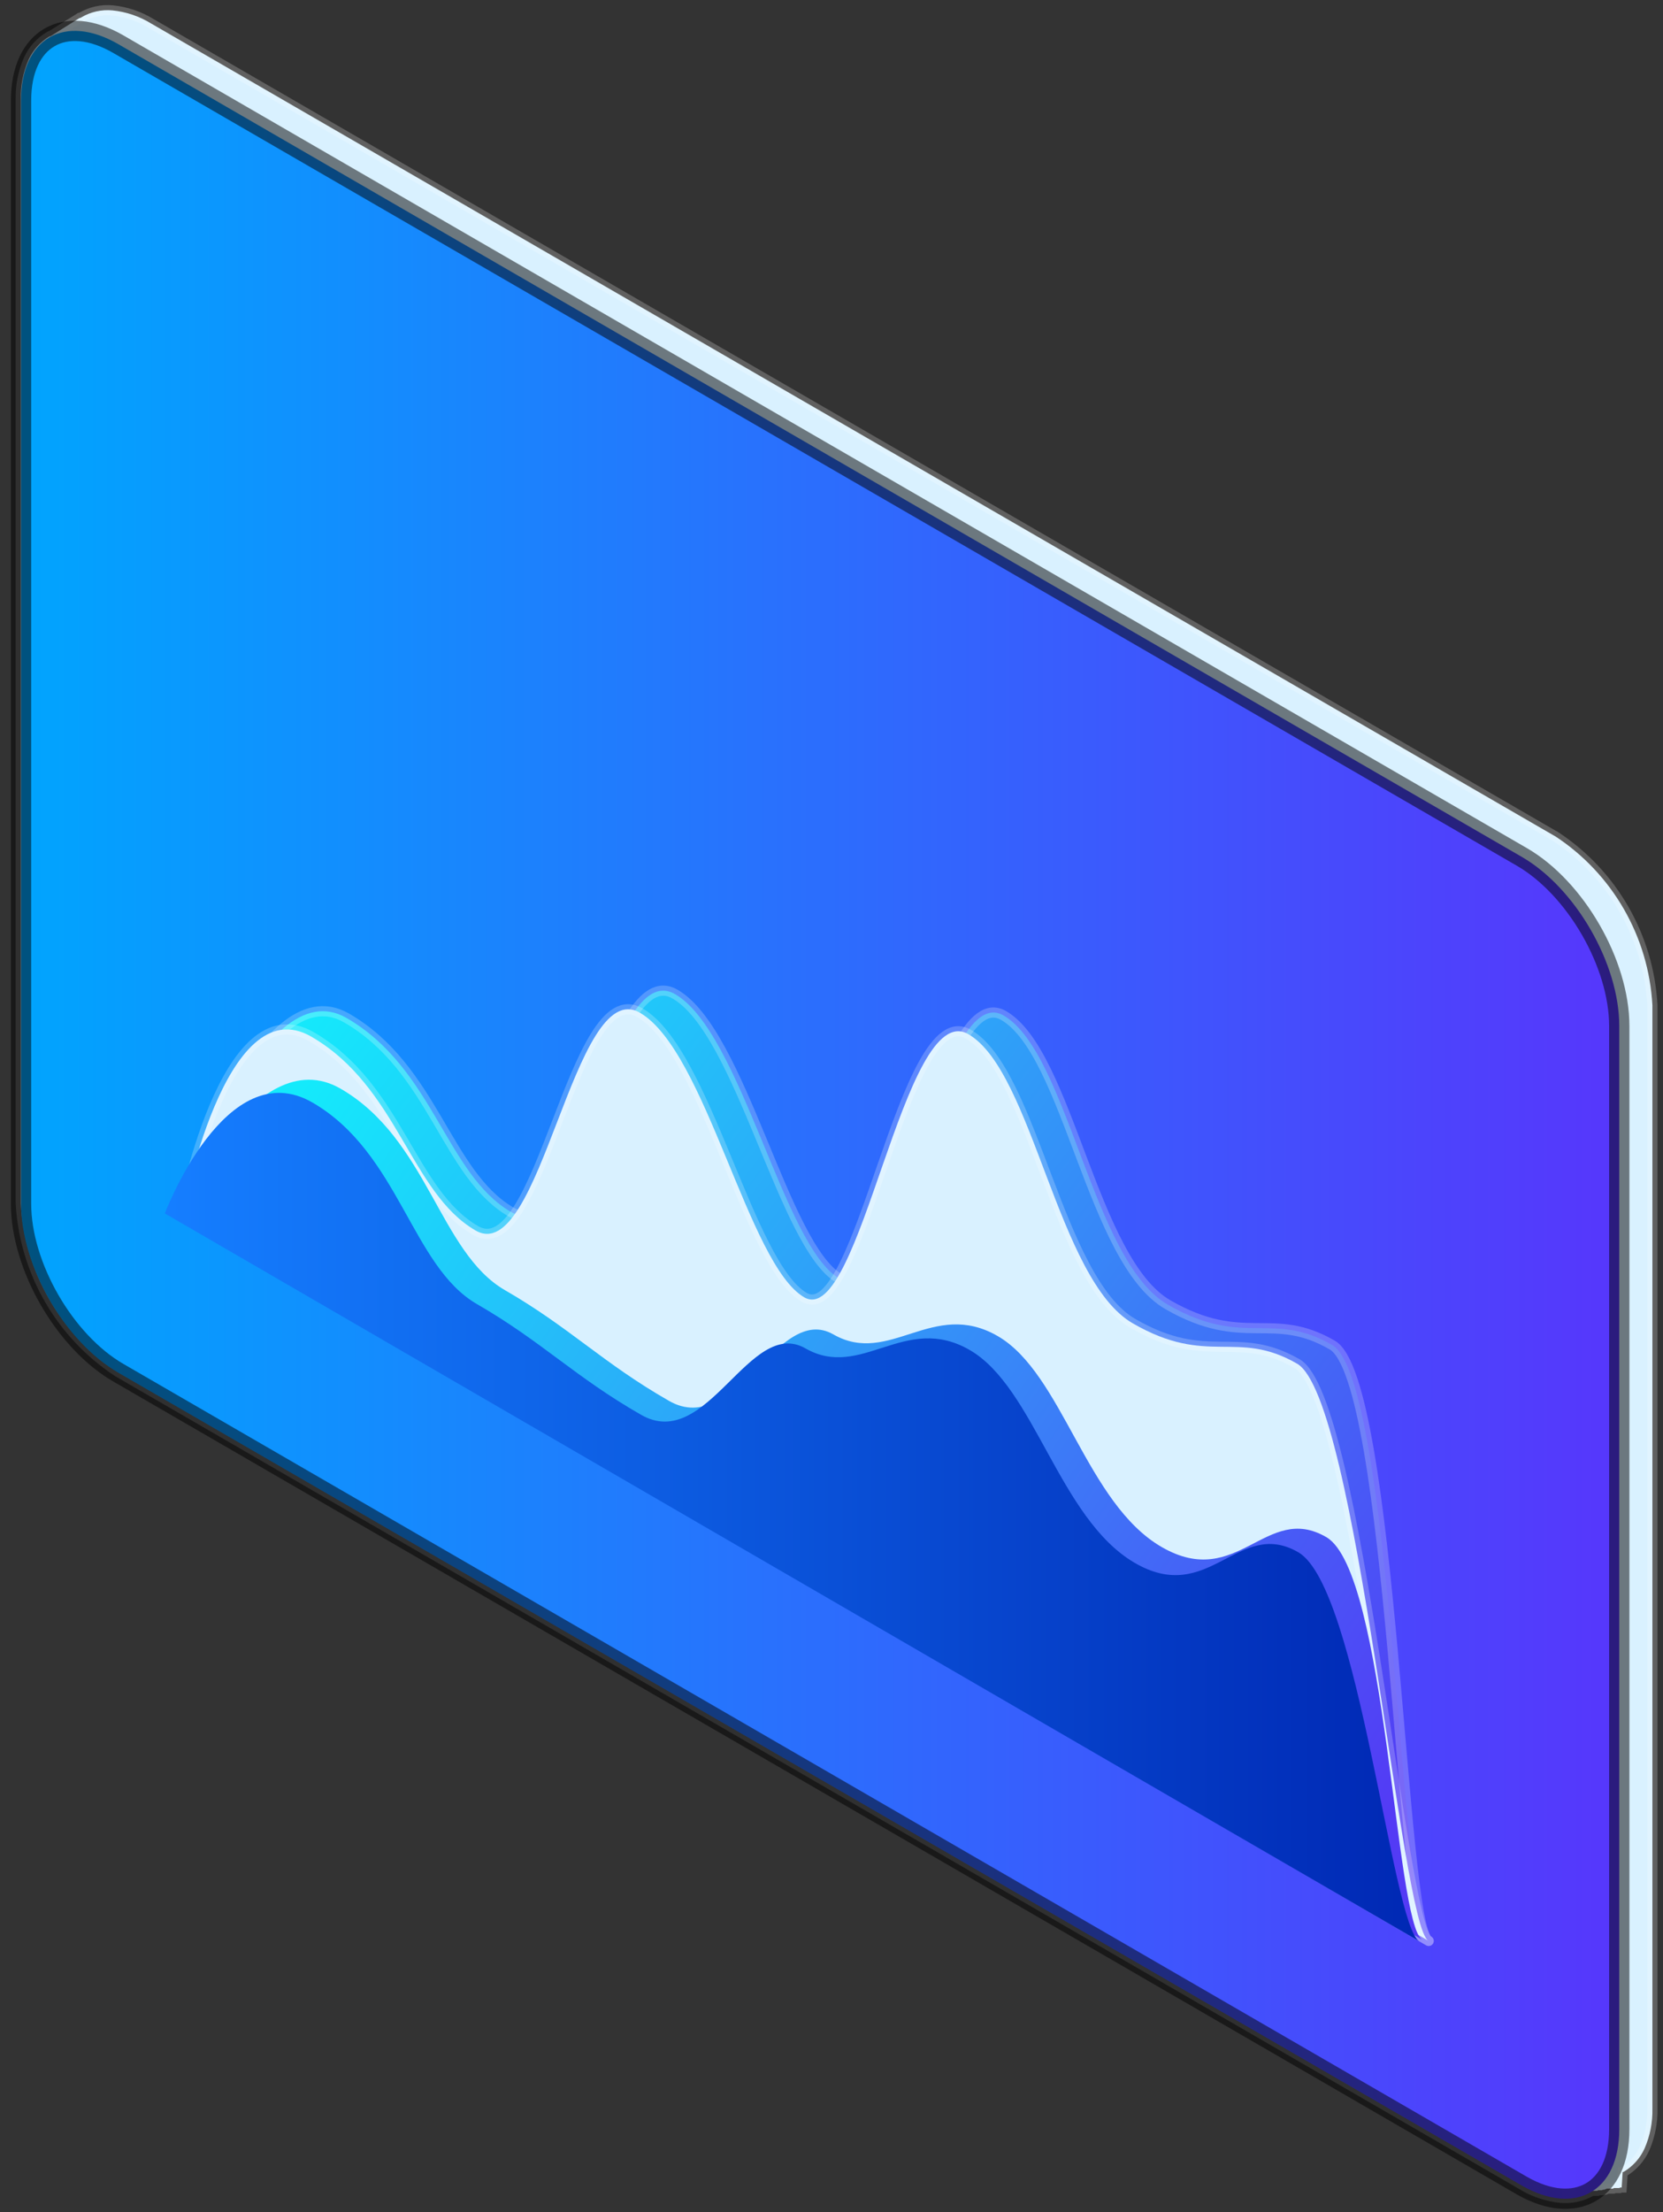 <?xml version="1.0" encoding="UTF-8"?>
<svg width="82px" height="109px" viewBox="0 0 82 109" version="1.1" xmlns="http://www.w3.org/2000/svg" xmlns:xlink="http://www.w3.org/1999/xlink">
    <rect x="0" y="0" width="82" height="109" fill="#333333" stroke="none"/>
    <!-- Generator: Sketch 54.1 (76490) - https://sketchapp.com -->
    <title>banner_4_graph</title>
    <desc>Created with Sketch.</desc>
    <defs>
        <linearGradient x1="100%" y1="54.086%" x2="0%" y2="54.086%" id="linearGradient-1">
            <stop stop-color="#5736FC" offset="0%"></stop>
            <stop stop-color="#00A5FE" offset="100%"></stop>
        </linearGradient>
        <linearGradient x1="100%" y1="79.018%" x2="0%" y2="20.982%" id="linearGradient-2">
            <stop stop-color="#533BF5" offset="0%"></stop>
            <stop stop-color="#14EAFB" offset="100%"></stop>
        </linearGradient>
        <linearGradient x1="100%" y1="73.784%" x2="0%" y2="26.216%" id="linearGradient-3">
            <stop stop-color="#533BF5" offset="0%"></stop>
            <stop stop-color="#14EAFB" offset="100%"></stop>
        </linearGradient>
        <linearGradient x1="100%" y1="54.086%" x2="0%" y2="54.086%" id="linearGradient-4">
            <stop stop-color="#0028B4" offset="0%"></stop>
            <stop stop-color="#157EFF" offset="100%"></stop>
        </linearGradient>
    </defs>
    <g id="页面" stroke="none" stroke-width="1" fill="none" fill-rule="evenodd">
        <g id="banner_4" transform="translate(-241, -30)">
            <g id="编组-2" transform="translate(50, 30)">
                <g id="banner_4_graph" transform="translate(192, 0)">
                    <g id="Group">
                        <path d="M75.677,41.204 L41.064,21.181 L6.452,1.158 C5.874,0.802 5.224,0.582 4.55,0.513 C4.013,0.461 3.472,0.582 3.008,0.857 L2.964,0.885 L2.926,0.885 L2.229,1.321 L1.531,1.758 L1.488,1.786 L1.449,1.786 C0.988,2.057 0.623,2.465 0.403,2.954 C0.136,3.57 0.006,4.237 0.022,4.909 L0.022,59.277 C0.208,62.66 1.991,65.753 4.822,67.604 L39.43,87.627 L74.042,107.65 C74.62,108.006 75.27,108.226 75.944,108.295 C76.483,108.347 77.025,108.226 77.492,107.951 L77.53,107.951 L77.568,107.951 L77.606,107.951 L77.644,107.951 L77.682,107.951 L77.72,107.951 L77.759,107.951 L77.802,107.923 L77.84,107.923 L77.878,107.923 L77.917,107.923 L77.955,107.923 L77.993,107.923 L78.031,107.896 L78.075,107.896 L78.113,107.896 L78.151,107.869 L78.189,107.869 L78.227,107.841 L78.265,107.841 L78.304,107.841 L78.342,107.841 L78.385,107.841 L78.423,107.841 L78.462,107.841 L78.5,107.841 L78.538,107.841 L78.576,107.814 L78.614,107.814 L78.652,107.814 L78.696,107.814 L78.734,107.814 L78.772,107.814 L78.81,107.814 L78.848,107.814 L78.887,107.787 L78.925,107.787 L78.963,107.787 L79.012,107.022 L79.05,107.022 C79.511,106.751 79.877,106.342 80.096,105.854 C80.364,105.236 80.494,104.567 80.478,103.894 L80.478,49.531 C80.291,46.149 78.511,43.058 75.683,41.204 L75.677,41.204 Z" id="Shape" fill="#D9F1FF" fill-rule="nonzero"></path>
                        <path d="M75.677,41.204 L41.064,21.181 L6.452,1.158 C5.874,0.802 5.224,0.582 4.55,0.513 C4.013,0.461 3.472,0.582 3.008,0.857 L2.964,0.885 L2.926,0.885 L2.229,1.321 L1.531,1.758 L1.488,1.786 L1.449,1.786 C0.988,2.057 0.623,2.465 0.403,2.954 C0.136,3.57 0.006,4.237 0.022,4.909 L0.022,59.277 C0.208,62.66 1.991,65.753 4.822,67.604 L39.43,87.627 L74.042,107.65 C74.62,108.006 75.27,108.226 75.944,108.295 C76.483,108.347 77.025,108.226 77.492,107.951 L77.53,107.951 L77.568,107.951 L77.606,107.951 L77.644,107.951 L77.682,107.951 L77.72,107.951 L77.759,107.951 L77.802,107.923 L77.84,107.923 L77.878,107.923 L77.917,107.923 L77.955,107.923 L77.993,107.923 L78.031,107.896 L78.075,107.896 L78.113,107.896 L78.151,107.869 L78.189,107.869 L78.227,107.841 L78.265,107.841 L78.304,107.841 L78.342,107.841 L78.385,107.841 L78.423,107.841 L78.462,107.841 L78.5,107.841 L78.538,107.841 L78.576,107.814 L78.614,107.814 L78.652,107.814 L78.696,107.814 L78.734,107.814 L78.772,107.814 L78.81,107.814 L78.848,107.814 L78.887,107.787 L78.925,107.787 L78.963,107.787 L79.012,107.022 L79.05,107.022 C79.511,106.751 79.877,106.342 80.096,105.854 C80.364,105.236 80.494,104.567 80.478,103.894 L80.478,49.531 C80.291,46.149 78.511,43.058 75.683,41.204 L75.677,41.204 Z" id="Shape" stroke="#FFFFFF" stroke-width="0.5" opacity="0.22" style="mix-blend-mode: overlay;"></path>
                        <path d="M74.042,107.694 L4.839,67.642 C2.185,66.108 0.038,62.384 0.038,59.315 L0.038,4.953 C0.038,1.889 2.185,0.644 4.839,2.179 L74.042,42.225 C76.691,43.759 78.843,47.488 78.843,50.552 L78.843,104.915 C78.843,107.983 76.691,109.206 74.042,107.694 Z" id="Shape" fill="url(#linearGradient-1)" fill-rule="nonzero"></path>
                        <path d="M74.042,107.694 L4.839,67.642 C2.185,66.108 0.038,62.384 0.038,59.315 L0.038,4.953 C0.038,1.889 2.185,0.644 4.839,2.179 L74.042,42.225 C76.691,43.759 78.843,47.488 78.843,50.552 L78.843,104.915 C78.843,107.983 76.691,109.206 74.042,107.694 Z" id="Shape" stroke="#000000" opacity="0.5" style="mix-blend-mode: overlay;"></path>
                    </g>
                    <path d="M7.983,59.872 C7.983,59.872 11.797,47.685 16.086,50.159 C20.374,52.632 20.99,57.847 24.189,59.714 C27.387,61.582 29.016,47.095 32.286,48.985 C35.555,50.874 37.621,61.401 40.389,63.001 C43.157,64.601 45.293,48.187 48.486,50.038 C51.679,51.889 52.845,62.138 56.589,64.29 C60.332,66.441 61.716,64.552 64.692,66.277 C67.667,68.003 68.076,94.84 69.427,95.627 C70.778,96.413 7.983,59.872 7.983,59.872 Z" id="Shape" fill="url(#linearGradient-2)" fill-rule="nonzero"></path>
                    <path d="M7.983,59.872 C7.983,59.872 11.797,47.685 16.086,50.159 C20.374,52.632 20.99,57.847 24.189,59.714 C27.387,61.582 29.016,47.095 32.286,48.985 C35.555,50.874 37.621,61.401 40.389,63.001 C43.157,64.601 45.293,48.187 48.486,50.038 C51.679,51.889 52.845,62.138 56.589,64.29 C60.332,66.441 61.716,64.552 64.692,66.277 C67.667,68.003 68.076,94.84 69.427,95.627 C70.778,96.413 7.983,59.872 7.983,59.872 Z" id="Shape" stroke="#FFFFFF" stroke-width="0.5" opacity="0.22" style="mix-blend-mode: overlay;"></path>
                    <path d="M7.983,59.872 C7.983,59.872 10.075,48.602 14.353,51.081 C18.63,53.56 19.23,58.769 22.45,60.631 C25.671,62.493 27.284,48.013 30.553,49.902 C33.823,51.791 35.888,62.324 38.656,63.924 C41.424,65.524 43.56,49.11 46.753,50.961 C49.946,52.812 51.14,63.061 54.856,65.207 C58.572,67.353 59.978,65.475 62.959,67.195 C65.94,68.915 68.076,94.84 69.427,95.627 C70.778,96.413 7.983,59.872 7.983,59.872 Z" id="Shape" fill="#D9F1FF" fill-rule="nonzero"></path>
                    <path d="M7.983,59.872 C7.983,59.872 10.075,48.602 14.353,51.081 C18.63,53.56 19.23,58.769 22.45,60.631 C25.671,62.493 27.284,48.013 30.553,49.902 C33.823,51.791 35.888,62.324 38.656,63.924 C41.424,65.524 43.56,49.11 46.753,50.961 C49.946,52.812 51.14,63.061 54.856,65.207 C58.572,67.353 59.978,65.475 62.959,67.195 C65.94,68.915 68.076,94.84 69.427,95.627 C70.778,96.413 7.983,59.872 7.983,59.872 Z" id="Shape" stroke="#FFFFFF" stroke-width="0.5" opacity="0.22" style="mix-blend-mode: overlay;"></path>
                    <path d="M7.689,59.96 C7.689,59.96 11.503,51.169 15.791,53.642 C20.08,56.116 20.668,61.707 23.894,63.569 C27.12,65.431 28.722,67.162 31.992,69.029 C35.261,70.897 37.332,64.175 40.094,65.753 C42.857,67.331 44.999,63.984 48.197,65.835 C51.396,67.686 52.557,74.091 56.295,76.237 C60.033,78.383 61.422,74.015 64.397,75.74 C67.373,77.466 67.781,94.797 69.133,95.583 C70.484,96.369 7.689,59.96 7.689,59.96 Z" id="Shape" fill="url(#linearGradient-3)" fill-rule="nonzero"></path>
                    <path d="M7.127,59.791 C7.127,59.791 10.135,51.851 14.413,54.33 C18.69,56.809 19.29,62.395 22.516,64.257 C25.742,66.119 27.349,67.85 30.618,69.717 C33.888,71.585 35.953,64.863 38.716,66.441 C41.479,68.019 43.62,64.672 46.819,66.523 C50.017,68.374 51.222,74.806 54.921,76.991 C58.621,79.175 60.044,74.768 63.019,76.488 C65.994,78.208 67.629,94.868 68.98,95.654 L7.127,59.791 Z" id="Shape" fill="url(#linearGradient-4)" fill-rule="nonzero"></path>
                </g>
            </g>
        </g>
    </g>
</svg>